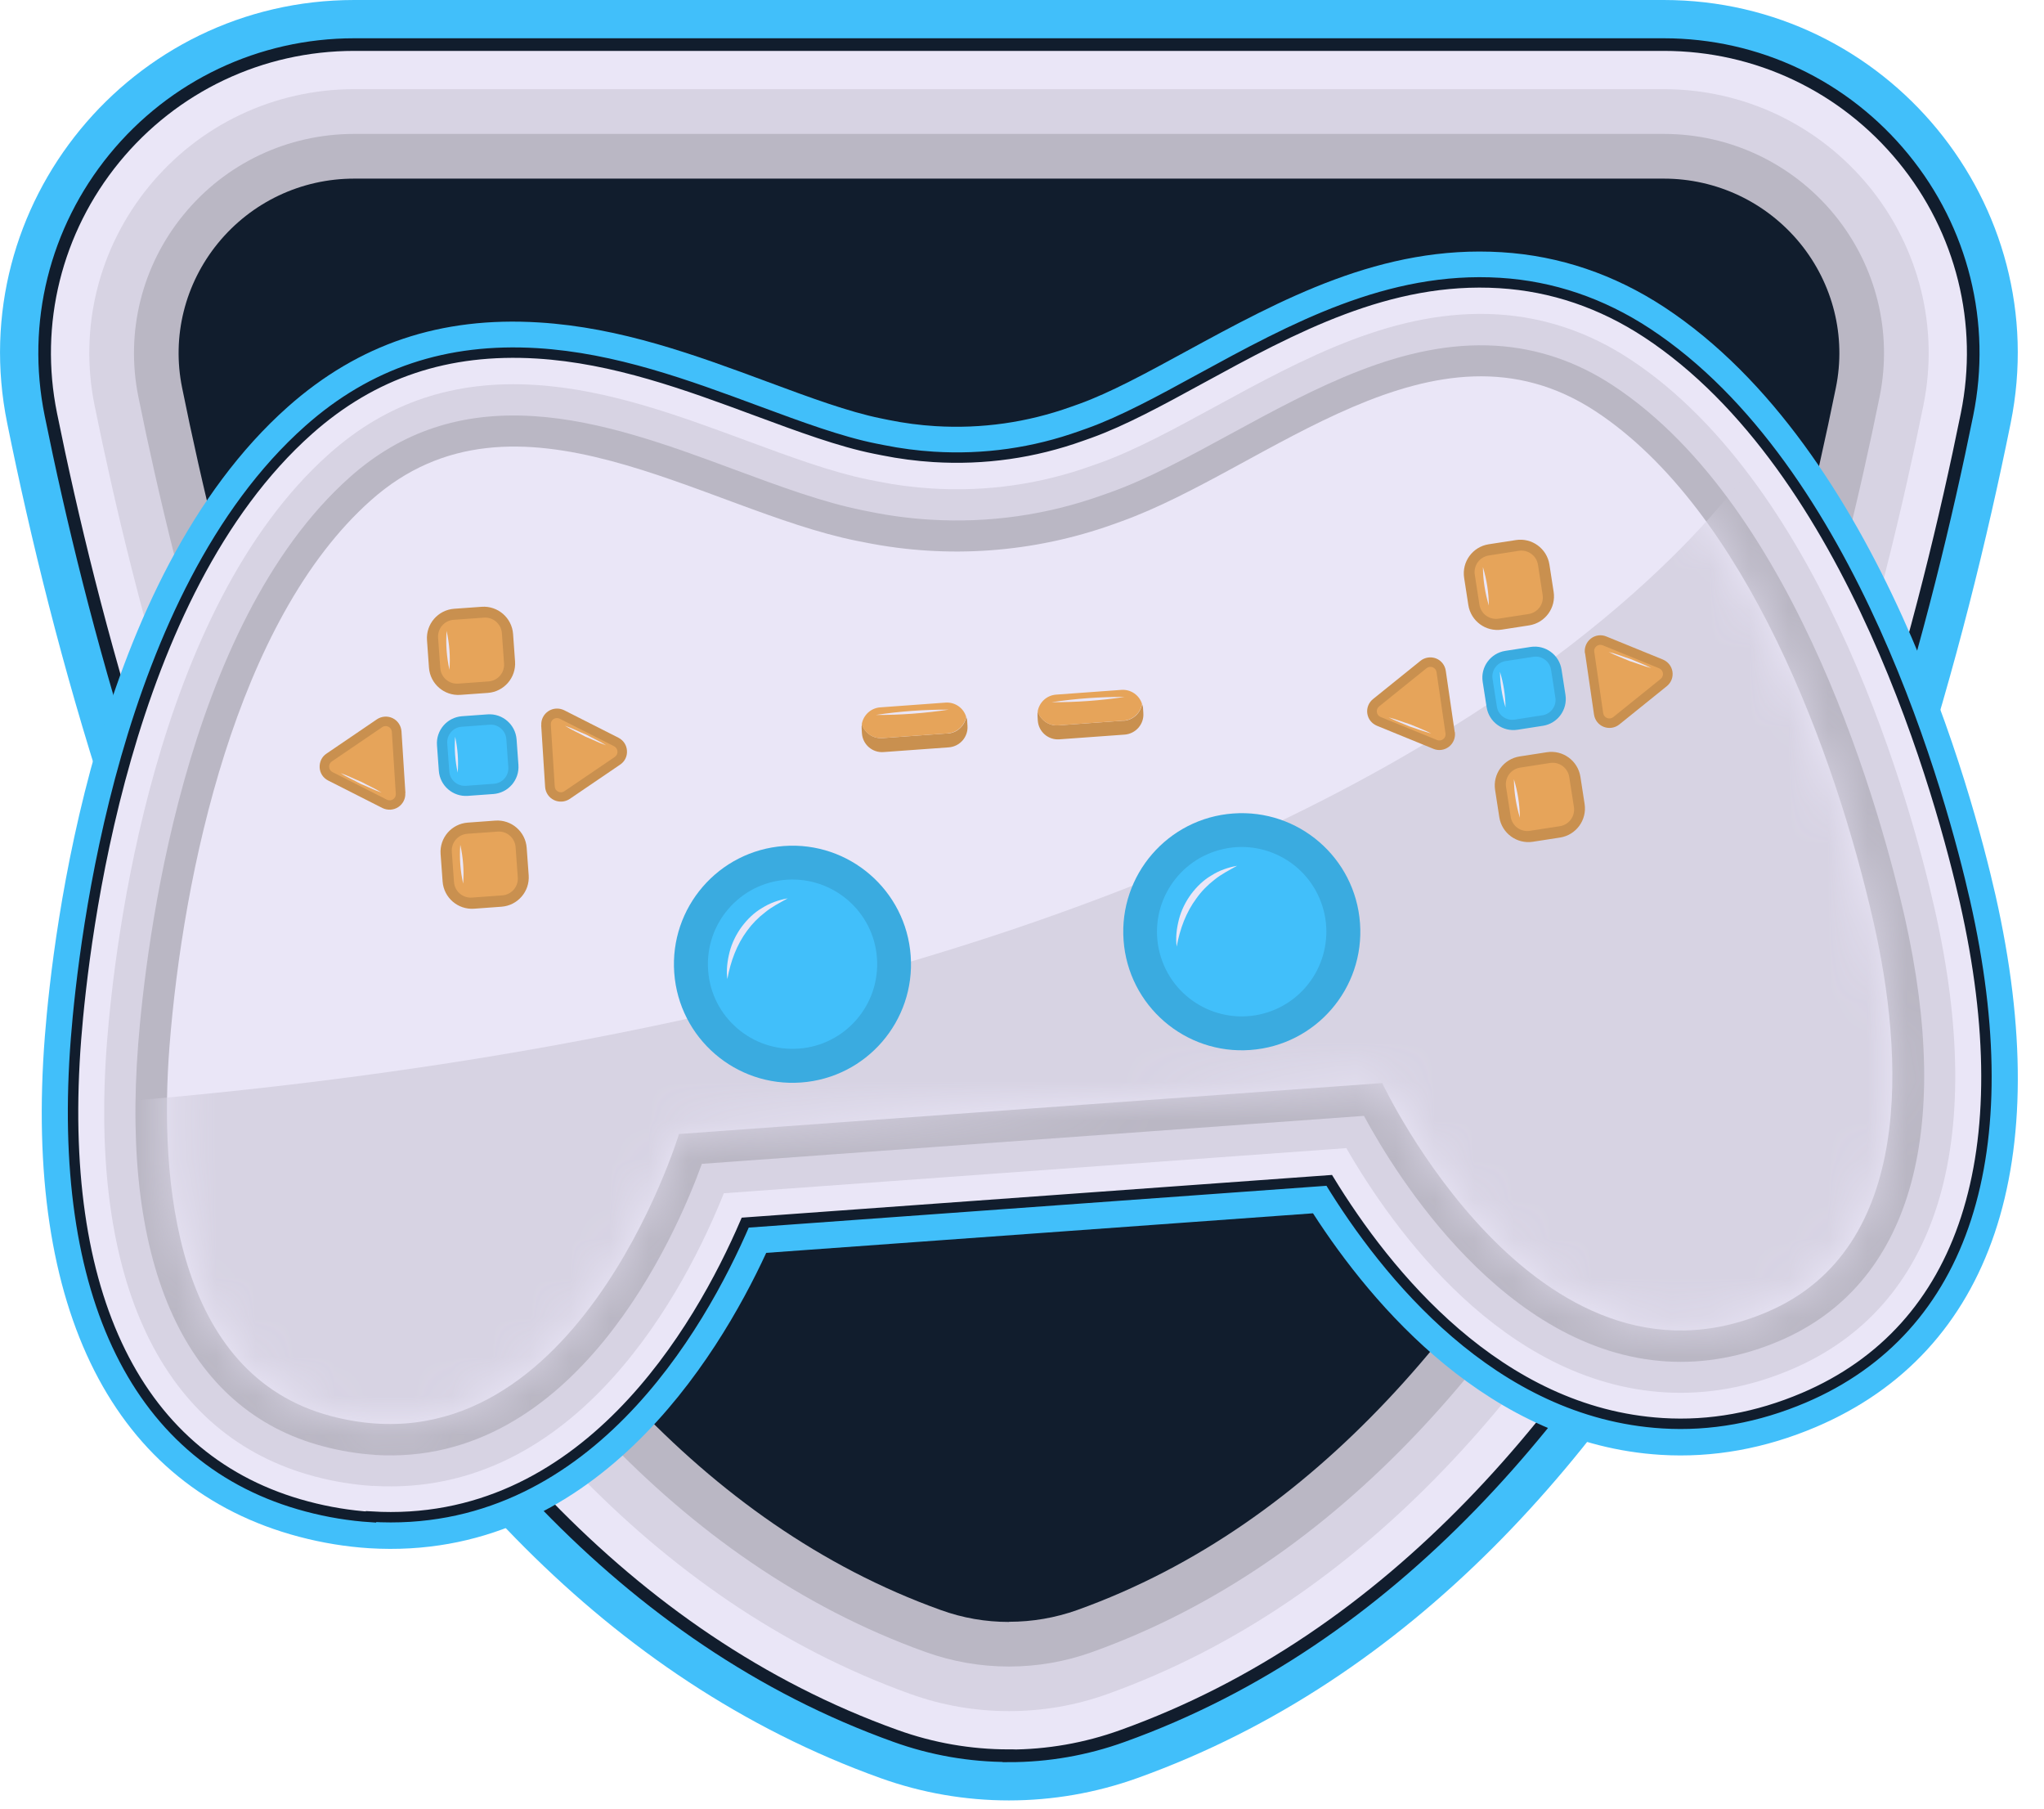 <svg width="52" height="46" viewBox="0 0 52 46" fill="none" xmlns="http://www.w3.org/2000/svg">
<g clip-path="url(#clip0_3_15587)">
<path d="M25.667 0H9.011C3.33 0 -0.948 5.198 0.183 10.762C2.554 22.472 8.401 40.2 22.399 45.223C24.512 45.981 26.822 45.981 28.935 45.223C42.934 40.2 48.78 22.475 51.152 10.762C52.279 5.195 48.001 0 42.324 0H25.667Z" fill="#41BFFA"/>
<path d="M25.667 44.654C24.681 44.654 23.709 44.485 22.782 44.151C9.011 39.215 3.409 20.972 1.293 10.538C0.824 8.228 1.413 5.857 2.909 4.026C4.412 2.189 6.636 1.134 9.011 1.134H42.327C44.703 1.134 46.922 2.189 48.425 4.026C49.921 5.853 50.511 8.228 50.042 10.538C47.929 20.972 42.324 39.215 28.553 44.154C27.625 44.489 26.653 44.658 25.667 44.658V44.654Z" fill="#EAE6F7"/>
<path d="M25.667 44.654C24.681 44.654 23.709 44.485 22.782 44.151C9.011 39.215 3.409 20.972 1.293 10.538C0.824 8.228 1.413 5.857 2.909 4.026C4.412 2.189 6.636 1.134 9.011 1.134H42.327C44.703 1.134 46.922 2.189 48.425 4.026C49.921 5.853 50.511 8.228 50.042 10.538C47.929 20.972 42.324 39.215 28.553 44.154C27.625 44.489 26.653 44.658 25.667 44.658V44.654Z" stroke="#111D2D" stroke-width="0.321" stroke-miterlimit="10"/>
<path d="M25.667 43.52C24.812 43.52 23.971 43.375 23.165 43.086C9.917 38.332 4.471 20.511 2.406 10.31C2.006 8.335 2.509 6.308 3.788 4.743C5.074 3.171 6.977 2.268 9.011 2.268H42.327C44.358 2.268 46.26 3.171 47.55 4.743C48.828 6.308 49.332 8.335 48.932 10.31C46.867 20.511 41.421 38.332 28.173 43.086C27.37 43.375 26.526 43.52 25.671 43.52H25.667Z" fill="#D7D3E3"/>
<path d="M25.667 42.386C24.943 42.386 24.23 42.262 23.547 42.017C10.824 37.453 5.536 20.052 3.519 10.086C3.189 8.449 3.606 6.763 4.667 5.464C5.736 4.154 7.318 3.406 9.011 3.406H42.327C44.016 3.406 45.599 4.157 46.671 5.464C47.732 6.763 48.15 8.446 47.819 10.086C45.799 20.052 40.514 37.453 27.787 42.017C27.105 42.262 26.395 42.386 25.667 42.386Z" fill="#BAB7C4"/>
<path d="M25.667 41.252C25.074 41.252 24.492 41.152 23.933 40.949C11.73 36.571 6.601 19.594 4.633 9.862C4.367 8.559 4.702 7.218 5.546 6.184C6.401 5.14 7.663 4.543 9.011 4.543H42.327C43.675 4.543 44.937 5.143 45.792 6.184C46.636 7.218 46.971 8.559 46.705 9.862C44.733 19.594 39.604 36.574 27.405 40.949C26.846 41.148 26.264 41.248 25.671 41.248L25.667 41.252Z" fill="#111D2D"/>
<path d="M9.39 39.377C8.8 39.339 8.201 39.242 7.604 39.084C2.892 37.836 0.596 33.317 1.141 26.36C1.348 23.706 2.409 14.709 7.325 10.345C9.124 8.749 11.213 8.046 13.709 8.201C15.791 8.328 17.694 9.031 19.535 9.714C20.593 10.107 21.593 10.476 22.41 10.641L22.616 10.683C23.006 10.762 23.402 10.814 23.795 10.838C24.974 10.91 26.133 10.745 27.243 10.348L27.446 10.276C28.235 9.993 29.166 9.487 30.152 8.949C32.61 7.611 35.15 6.226 38.204 6.415C39.673 6.505 41.066 6.977 42.338 7.811C47.832 11.42 50.176 20.173 50.766 22.768C52.307 29.576 50.687 34.378 46.205 36.291C44.909 36.843 43.578 37.084 42.248 37.002C37.898 36.733 34.919 33.21 33.403 30.859L19.493 31.865C18.249 34.557 15.102 39.728 9.39 39.377Z" fill="#41BFFA"/>
<path d="M9.438 38.584C8.9 38.549 8.352 38.46 7.808 38.315C3.509 37.177 1.424 32.955 1.934 26.419C2.137 23.84 3.161 15.102 7.853 10.934C9.487 9.483 11.386 8.849 13.661 8.987C15.629 9.107 17.477 9.79 19.263 10.452C20.352 10.855 21.376 11.234 22.258 11.41L22.465 11.451C22.889 11.537 23.323 11.593 23.751 11.62C25.037 11.7 26.302 11.52 27.512 11.086L27.715 11.014C28.563 10.71 29.521 10.19 30.535 9.635C32.892 8.349 35.33 7.022 38.156 7.198C39.487 7.28 40.745 7.708 41.9 8.466C47.146 11.913 49.418 20.414 49.99 22.934C51.438 29.325 49.983 33.806 45.892 35.55C44.709 36.053 43.499 36.274 42.293 36.198C38.115 35.94 35.268 32.396 33.816 30.021L18.959 31.096C17.801 33.785 14.867 38.908 9.438 38.573V38.584Z" fill="#EAE6F7"/>
<path d="M9.438 38.584C8.9 38.549 8.352 38.46 7.808 38.315C3.509 37.177 1.424 32.955 1.934 26.419C2.137 23.84 3.161 15.102 7.853 10.934C9.487 9.483 11.386 8.849 13.661 8.987C15.629 9.107 17.477 9.79 19.263 10.452C20.352 10.855 21.376 11.234 22.258 11.41L22.465 11.451C22.889 11.537 23.323 11.593 23.751 11.62C25.037 11.7 26.302 11.52 27.512 11.086L27.715 11.014C28.563 10.71 29.521 10.19 30.535 9.635C32.892 8.349 35.33 7.022 38.156 7.198C39.487 7.28 40.745 7.708 41.9 8.466C47.146 11.913 49.418 20.414 49.99 22.934C51.438 29.325 49.983 33.806 45.892 35.55C44.709 36.053 43.499 36.274 42.293 36.198C38.115 35.94 35.268 32.396 33.816 30.021L18.959 31.096C17.801 33.785 14.867 38.908 9.438 38.573V38.584Z" stroke="#111D2D" stroke-width="0.265" stroke-miterlimit="10"/>
<path d="M9.487 37.794C9.001 37.763 8.504 37.684 8.011 37.553C4.123 36.526 2.248 32.596 2.723 26.488C2.92 23.985 3.909 15.509 8.38 11.538C9.845 10.235 11.558 9.662 13.613 9.79C15.464 9.904 17.256 10.566 18.99 11.207C20.107 11.62 21.162 12.01 22.1 12.199L22.31 12.241C22.768 12.334 23.237 12.396 23.703 12.424C25.095 12.51 26.467 12.317 27.78 11.844L27.984 11.772C28.887 11.448 29.873 10.91 30.917 10.341C33.175 9.111 35.513 7.839 38.108 7.997C39.297 8.07 40.428 8.452 41.466 9.135C46.464 12.42 48.663 20.666 49.218 23.116C50.573 29.09 49.28 33.251 45.581 34.826C44.516 35.281 43.427 35.478 42.345 35.412C38.229 35.157 35.454 31.286 34.251 29.201L18.415 30.349C17.48 32.686 14.733 38.111 9.487 37.791V37.794Z" fill="#D7D3E3"/>
<path d="M9.535 37.002C9.1 36.974 8.659 36.901 8.215 36.784C4.74 35.864 3.071 32.231 3.516 26.55C3.706 24.119 4.657 15.905 8.907 12.13C10.207 10.976 11.731 10.469 13.565 10.583C15.298 10.69 17.036 11.331 18.718 11.955C19.862 12.379 20.945 12.778 21.945 12.978L22.155 13.02C22.648 13.12 23.151 13.185 23.654 13.216C25.154 13.309 26.633 13.099 28.049 12.592L28.253 12.52C29.215 12.175 30.228 11.624 31.3 11.041C33.461 9.866 35.692 8.649 38.063 8.794C39.115 8.859 40.114 9.197 41.035 9.804C45.785 12.927 47.908 20.921 48.45 23.296C49.708 28.852 48.581 32.689 45.275 34.102C44.323 34.509 43.355 34.685 42.396 34.626C38.274 34.371 35.519 29.9 34.699 28.38L17.856 29.601C17.191 31.431 14.64 37.319 9.538 37.005L9.535 37.002Z" fill="#BAB7C4"/>
<path d="M47.667 23.468C46.698 19.187 44.427 12.985 40.593 10.462C36.488 7.763 32.245 11.931 28.518 13.264C28.518 13.264 28.442 13.292 28.315 13.337C26.291 14.061 24.106 14.219 22 13.795C21.869 13.768 21.789 13.754 21.789 13.754C17.908 12.972 13.11 9.459 9.438 12.723C6.005 15.771 4.654 22.237 4.312 26.612C4.047 30 4.44 34.964 8.421 36.016C14.599 37.65 17.274 28.842 17.274 28.842L26.219 28.194L35.164 27.546C35.164 27.546 39.08 35.878 44.958 33.368C48.746 31.752 48.419 26.784 47.667 23.468Z" fill="#EAE6F7"/>
<mask id="mask0_3_15587" style="mask-type:luminance" maskUnits="userSpaceOnUse" x="4" y="9" width="45" height="28">
<path d="M47.667 23.468C46.698 19.187 44.427 12.985 40.593 10.462C36.488 7.763 32.245 11.931 28.518 13.264C28.518 13.264 28.497 13.271 28.46 13.285C26.343 14.044 24.054 14.209 21.851 13.764C21.81 13.757 21.789 13.751 21.789 13.751C17.911 12.968 13.11 9.455 9.438 12.72C6.005 15.767 4.654 22.234 4.312 26.608C4.047 29.997 4.44 34.961 8.421 36.012C14.599 37.646 17.274 28.839 17.274 28.839L26.219 28.191L35.164 27.543C35.164 27.543 39.08 35.874 44.958 33.365C48.746 31.748 48.419 26.781 47.667 23.465V23.468Z" fill="white"/>
</mask>
<g mask="url(#mask0_3_15587)">
<path d="M44.879 11.362C44.879 11.362 36.698 25.871 0.517 28.208C0.517 28.208 2.775 45.654 17.046 38.798C31.317 31.941 27.798 32.338 38.415 35.83C49.032 39.322 52.045 33.847 52 27.319C51.952 20.79 50.873 9.793 44.879 11.362Z" fill="#D7D3E3"/>
</g>
<path d="M23.168 24.306C23.289 25.967 22.041 27.412 20.38 27.532C18.718 27.653 17.274 26.405 17.153 24.744C17.032 23.082 18.28 21.638 19.942 21.517C21.603 21.396 23.048 22.644 23.168 24.306Z" fill="#3AABE0"/>
<path d="M22.31 24.368C22.396 25.553 21.503 26.588 20.317 26.67C19.131 26.756 18.097 25.864 18.015 24.678C17.928 23.492 18.821 22.458 20.007 22.375C21.193 22.293 22.227 23.182 22.31 24.368Z" fill="#41BFFA"/>
<path d="M18.504 24.902C18.473 24.671 18.504 24.437 18.562 24.209C18.621 23.982 18.728 23.764 18.869 23.571C19.011 23.382 19.186 23.209 19.39 23.092C19.59 22.965 19.814 22.889 20.041 22.848C19.838 22.961 19.638 23.061 19.466 23.203C19.29 23.337 19.135 23.495 19.007 23.671C18.745 24.023 18.587 24.447 18.504 24.902Z" fill="#EAE6F7"/>
<path d="M34.599 23.479C34.72 25.14 33.472 26.584 31.81 26.705C30.149 26.826 28.704 25.578 28.584 23.916C28.463 22.255 29.711 20.81 31.372 20.69C33.034 20.569 34.478 21.817 34.599 23.479Z" fill="#3AABE0"/>
<path d="M32.246 25.748C33.379 25.385 34.003 24.172 33.64 23.039C33.277 21.906 32.064 21.282 30.931 21.645C29.798 22.008 29.174 23.221 29.537 24.354C29.9 25.487 31.113 26.111 32.246 25.748Z" fill="#41BFFA"/>
<path d="M29.935 24.075C29.904 23.844 29.935 23.609 29.993 23.382C30.052 23.154 30.159 22.937 30.3 22.744C30.441 22.555 30.617 22.382 30.821 22.265C31.02 22.137 31.245 22.062 31.472 22.02C31.269 22.134 31.069 22.234 30.896 22.375C30.721 22.51 30.566 22.668 30.438 22.848C30.176 23.199 30.017 23.623 29.935 24.078V24.075Z" fill="#EAE6F7"/>
<path d="M24.113 18.653L22.452 18.773C22.21 18.791 21.997 18.639 21.928 18.418C21.921 18.456 21.917 18.498 21.921 18.539L21.928 18.653C21.948 18.935 22.193 19.149 22.476 19.128L24.137 19.008C24.42 18.987 24.634 18.742 24.613 18.46L24.606 18.346C24.606 18.305 24.592 18.267 24.582 18.229C24.544 18.456 24.355 18.639 24.113 18.656V18.653Z" fill="#C9904F"/>
<path d="M24.054 17.87L22.393 17.991C22.152 18.008 21.962 18.191 21.924 18.418C21.993 18.639 22.207 18.791 22.448 18.773L24.11 18.653C24.351 18.635 24.54 18.453 24.578 18.225C24.509 18.005 24.296 17.853 24.054 17.87Z" fill="#E6A45A"/>
<path d="M22.279 18.184C22.893 18.091 23.513 18.046 24.134 18.049C23.52 18.142 22.9 18.187 22.279 18.184Z" fill="#EAE6F7"/>
<path d="M28.587 18.329L26.926 18.449C26.684 18.467 26.471 18.315 26.402 18.094C26.395 18.132 26.392 18.174 26.395 18.215L26.402 18.329C26.422 18.611 26.667 18.825 26.95 18.804L28.611 18.684C28.894 18.663 29.108 18.418 29.087 18.136L29.08 18.022C29.08 17.981 29.067 17.943 29.056 17.905C29.018 18.132 28.829 18.315 28.587 18.332V18.329Z" fill="#C9904F"/>
<path d="M28.529 17.546L26.868 17.667C26.626 17.684 26.437 17.867 26.399 18.094C26.468 18.315 26.681 18.466 26.923 18.449L28.584 18.329C28.826 18.311 29.015 18.129 29.053 17.901C28.984 17.681 28.77 17.529 28.529 17.546Z" fill="#E6A45A"/>
<path d="M26.754 17.86C27.367 17.767 27.988 17.722 28.608 17.726C27.995 17.819 27.374 17.863 26.754 17.86Z" fill="#EAE6F7"/>
<path d="M12.253 15.433L11.555 15.483C11.143 15.513 10.833 15.871 10.863 16.283L10.913 16.981C10.943 17.393 11.301 17.703 11.713 17.673L12.411 17.623C12.823 17.593 13.133 17.235 13.103 16.823L13.053 16.125C13.023 15.713 12.665 15.403 12.253 15.433Z" fill="#C9904F"/>
<path d="M12.768 16.104L12.823 16.874C12.841 17.112 12.662 17.315 12.428 17.331L11.658 17.387C11.421 17.404 11.217 17.226 11.201 16.992L11.145 16.222C11.128 15.984 11.306 15.781 11.54 15.764L12.31 15.709C12.548 15.691 12.751 15.87 12.768 16.104Z" fill="#E6A45A"/>
<path d="M11.434 17.036C11.362 16.708 11.338 16.381 11.362 16.046C11.434 16.374 11.459 16.701 11.434 17.036Z" fill="#EAE6F7"/>
<path d="M12.599 20.871L11.901 20.922C11.489 20.951 11.179 21.309 11.209 21.721L11.26 22.419C11.29 22.831 11.648 23.141 12.06 23.112L12.758 23.061C13.17 23.031 13.48 22.673 13.45 22.261L13.399 21.563C13.369 21.151 13.011 20.841 12.599 20.871Z" fill="#C9904F"/>
<path d="M13.117 21.546L13.173 22.316C13.19 22.553 13.011 22.756 12.777 22.773L12.007 22.829C11.77 22.846 11.567 22.668 11.55 22.434L11.494 21.663C11.477 21.426 11.656 21.223 11.889 21.206L12.66 21.151C12.897 21.133 13.1 21.312 13.117 21.546Z" fill="#E6A45A"/>
<path d="M11.783 22.475C11.71 22.148 11.686 21.82 11.71 21.486C11.783 21.813 11.807 22.141 11.783 22.475Z" fill="#EAE6F7"/>
<path d="M12.405 18.169L11.755 18.216C11.375 18.244 11.089 18.574 11.117 18.954L11.164 19.604C11.191 19.983 11.522 20.269 11.901 20.242L12.551 20.195C12.931 20.167 13.216 19.837 13.189 19.457L13.142 18.807C13.114 18.428 12.784 18.142 12.405 18.169Z" fill="#3AABE0"/>
<path d="M12.881 18.799L12.932 19.51C12.948 19.727 12.786 19.918 12.566 19.934L11.854 19.986C11.637 20.002 11.446 19.839 11.43 19.619L11.378 18.908C11.363 18.691 11.525 18.5 11.745 18.484L12.457 18.432C12.673 18.416 12.865 18.579 12.881 18.799Z" fill="#41BFFA"/>
<path d="M11.644 19.652C11.579 19.352 11.555 19.045 11.579 18.738C11.644 19.038 11.668 19.345 11.644 19.652Z" fill="#EAE6F7"/>
<path d="M13.771 18.446C13.761 18.304 13.83 18.166 13.951 18.087C14.071 18.008 14.223 18.001 14.351 18.063L15.733 18.763C15.86 18.828 15.943 18.952 15.95 19.094C15.96 19.235 15.895 19.369 15.774 19.449L14.492 20.321C14.375 20.4 14.22 20.41 14.092 20.348C13.964 20.286 13.878 20.159 13.868 20.014L13.768 18.442L13.771 18.446Z" fill="#C9904F"/>
<path d="M14.013 18.432L14.113 20.004C14.12 20.124 14.257 20.193 14.357 20.124L15.64 19.252C15.74 19.183 15.729 19.035 15.623 18.98L14.24 18.28C14.13 18.225 14.002 18.308 14.013 18.432Z" fill="#E6A45A"/>
<path d="M15.419 18.956C15.236 18.894 15.064 18.804 14.885 18.732C14.716 18.639 14.536 18.563 14.374 18.459C14.557 18.521 14.729 18.611 14.909 18.683C15.078 18.776 15.257 18.852 15.419 18.956Z" fill="#EAE6F7"/>
<path d="M10.31 20.169C10.321 20.311 10.252 20.448 10.131 20.528C10.01 20.607 9.859 20.614 9.731 20.552L8.349 19.852C8.221 19.787 8.139 19.663 8.132 19.521C8.125 19.38 8.187 19.245 8.308 19.166L9.59 18.294C9.707 18.215 9.862 18.204 9.99 18.266C10.117 18.328 10.204 18.456 10.214 18.601L10.314 20.173L10.31 20.169Z" fill="#C9904F"/>
<path d="M10.069 20.186L9.969 18.614C9.962 18.494 9.824 18.425 9.724 18.494L8.442 19.366C8.342 19.435 8.352 19.583 8.459 19.638L9.841 20.338C9.952 20.393 10.079 20.311 10.069 20.186Z" fill="#E6A45A"/>
<path d="M8.662 19.663C8.845 19.724 9.017 19.814 9.197 19.887C9.366 19.98 9.545 20.055 9.707 20.159C9.524 20.097 9.352 20.007 9.172 19.935C9.004 19.842 8.824 19.766 8.662 19.663Z" fill="#EAE6F7"/>
<path d="M38.564 13.736L37.872 13.843C37.464 13.907 37.185 14.289 37.248 14.697L37.355 15.389C37.419 15.797 37.801 16.077 38.209 16.013L38.901 15.906C39.309 15.842 39.589 15.46 39.525 15.052L39.418 14.36C39.355 13.952 38.972 13.672 38.564 13.736Z" fill="#C9904F"/>
<path d="M39.127 14.366L39.245 15.129C39.282 15.364 39.12 15.581 38.888 15.617L38.125 15.735C37.89 15.772 37.673 15.61 37.637 15.379L37.519 14.616C37.482 14.381 37.644 14.164 37.876 14.128L38.639 14.009C38.874 13.973 39.091 14.134 39.127 14.366Z" fill="#E6A45A"/>
<path d="M37.877 15.402C37.781 15.081 37.729 14.757 37.726 14.423C37.822 14.743 37.874 15.068 37.877 15.402Z" fill="#EAE6F7"/>
<path d="M39.352 19.132L38.66 19.239C38.252 19.303 37.972 19.685 38.036 20.093L38.143 20.785C38.207 21.193 38.589 21.472 38.997 21.409L39.689 21.302C40.097 21.238 40.376 20.856 40.313 20.448L40.206 19.756C40.142 19.348 39.76 19.068 39.352 19.132Z" fill="#C9904F"/>
<path d="M39.922 19.762L40.041 20.525C40.077 20.76 39.915 20.977 39.684 21.013L38.921 21.131C38.686 21.168 38.469 21.006 38.433 20.775L38.314 20.012C38.278 19.777 38.439 19.56 38.671 19.524L39.434 19.405C39.669 19.369 39.886 19.53 39.922 19.762Z" fill="#E6A45A"/>
<path d="M38.666 20.797C38.57 20.476 38.518 20.152 38.514 19.818C38.611 20.138 38.663 20.462 38.666 20.797Z" fill="#EAE6F7"/>
<path d="M38.939 16.454L38.295 16.554C37.919 16.613 37.661 16.965 37.72 17.341L37.82 17.985C37.878 18.361 38.23 18.619 38.607 18.56L39.251 18.46C39.627 18.402 39.884 18.049 39.826 17.673L39.726 17.029C39.667 16.653 39.315 16.396 38.939 16.454Z" fill="#3AABE0"/>
<path d="M39.46 17.036L39.569 17.741C39.603 17.955 39.456 18.159 39.238 18.193L38.533 18.303C38.319 18.336 38.114 18.19 38.081 17.972L37.971 17.267C37.938 17.052 38.084 16.848 38.302 16.814L39.007 16.705C39.222 16.671 39.426 16.818 39.46 17.036Z" fill="#41BFFA"/>
<path d="M38.301 17.994C38.212 17.698 38.163 17.398 38.16 17.087C38.25 17.384 38.298 17.684 38.301 17.994Z" fill="#EAE6F7"/>
<path d="M40.321 16.615C40.3 16.474 40.356 16.333 40.469 16.243C40.583 16.153 40.735 16.133 40.866 16.188L42.303 16.774C42.434 16.829 42.527 16.943 42.548 17.084C42.569 17.225 42.514 17.363 42.403 17.453L41.197 18.425C41.086 18.515 40.935 18.539 40.8 18.487C40.666 18.435 40.573 18.315 40.552 18.173L40.325 16.615H40.321Z" fill="#C9904F"/>
<path d="M40.559 16.581L40.786 18.139C40.804 18.26 40.945 18.315 41.041 18.239L42.248 17.267C42.341 17.191 42.32 17.043 42.21 16.998L40.773 16.412C40.659 16.367 40.538 16.46 40.559 16.581Z" fill="#E6A45A"/>
<path d="M42.007 16.991C41.817 16.943 41.641 16.87 41.455 16.812C41.279 16.736 41.097 16.67 40.924 16.581C41.114 16.629 41.29 16.701 41.476 16.76C41.652 16.836 41.834 16.901 42.007 16.991Z" fill="#EAE6F7"/>
<path d="M37.012 18.618C37.032 18.759 36.977 18.901 36.864 18.99C36.75 19.08 36.598 19.101 36.467 19.046L35.03 18.459C34.899 18.404 34.806 18.291 34.785 18.149C34.764 18.008 34.819 17.87 34.93 17.78L36.136 16.808C36.246 16.719 36.398 16.695 36.533 16.746C36.667 16.798 36.76 16.919 36.781 17.06L37.008 18.618H37.012Z" fill="#C9904F"/>
<path d="M36.774 18.653L36.546 17.095C36.529 16.974 36.388 16.919 36.291 16.995L35.085 17.967C34.992 18.043 35.012 18.191 35.123 18.236L36.56 18.822C36.674 18.866 36.794 18.773 36.774 18.653Z" fill="#E6A45A"/>
<path d="M35.329 18.246C35.519 18.294 35.695 18.366 35.881 18.425C36.057 18.501 36.239 18.566 36.412 18.656C36.222 18.608 36.046 18.535 35.86 18.477C35.684 18.401 35.502 18.335 35.329 18.246Z" fill="#EAE6F7"/>
</g>
<defs>
<clipPath id="clip0_3_15587">
<rect width="52" height="45.792" fill="white"/>
</clipPath>
</defs>
</svg>
